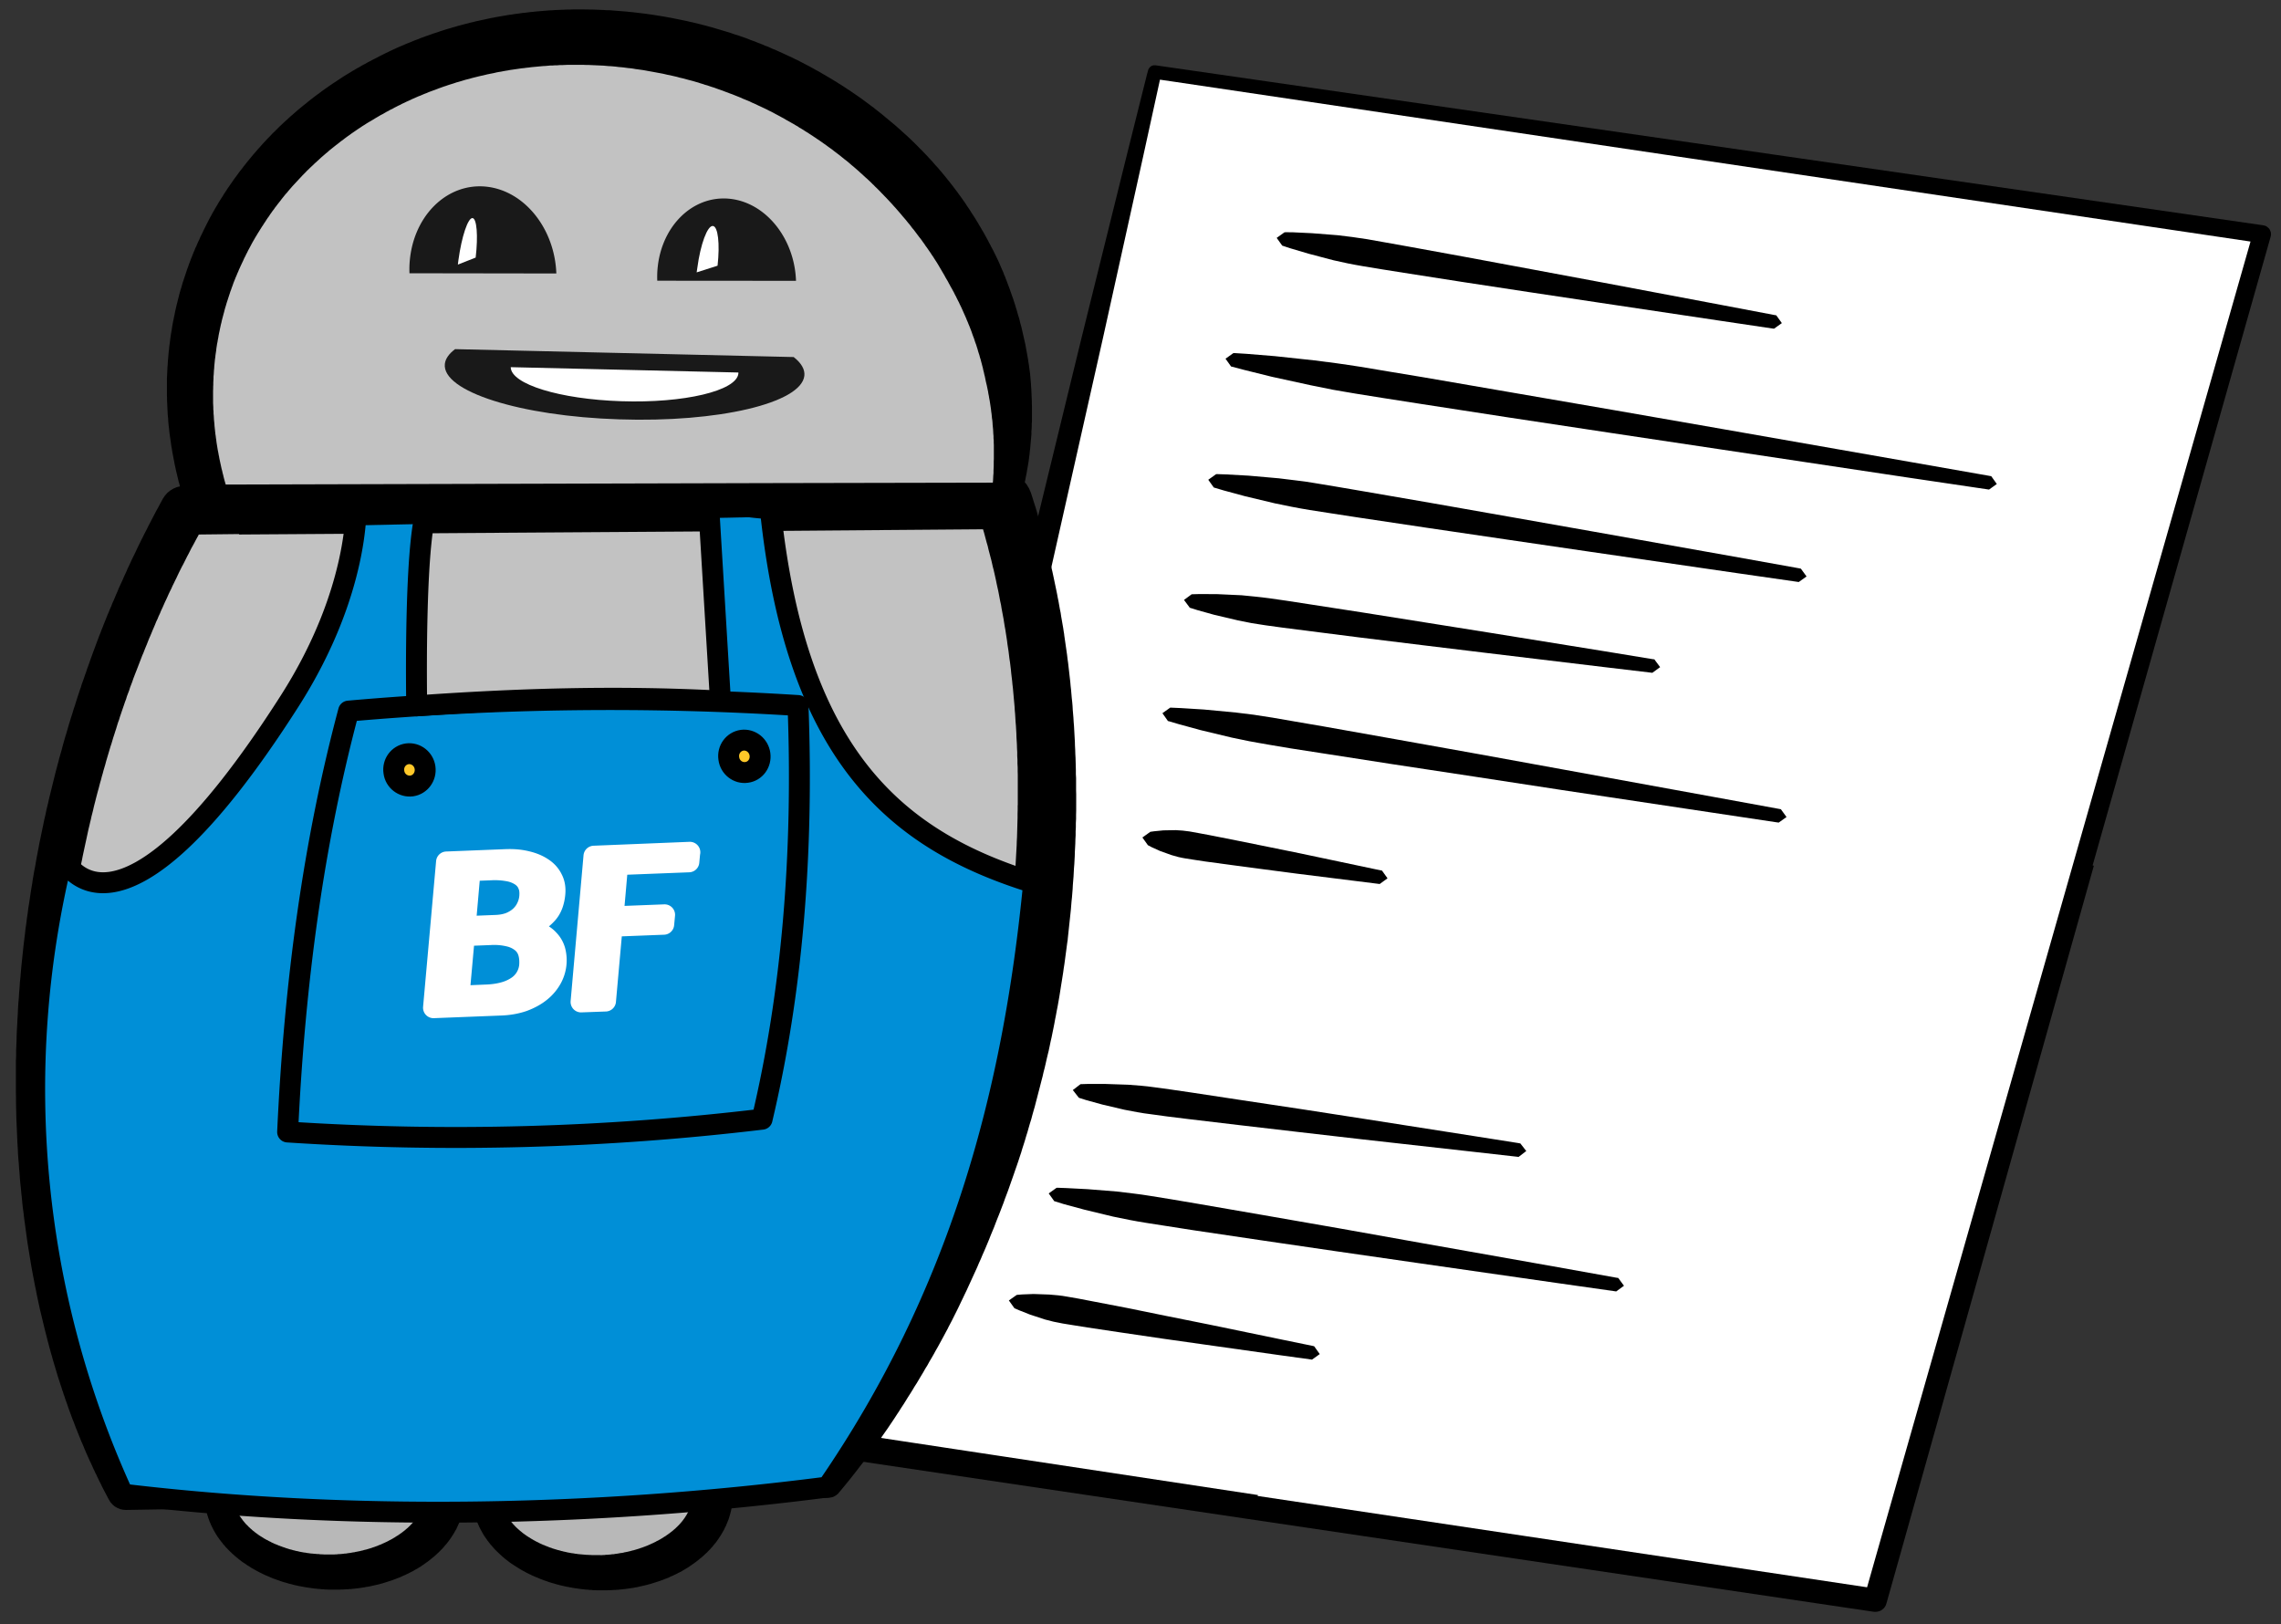 <svg viewBox="0 0 205 146" xmlns="http://www.w3.org/2000/svg" fill-rule="evenodd" clip-rule="evenodd" stroke-linejoin="round" stroke-miterlimit="1.41"><rect x="0" y="0" width="205" height="146" fill="#333333" stroke="none"/><path d="M103.77 6.47L74.84 129.78l93.7 14.05L203.3 21.05 103.77 6.47z" fill="#fff"/><path d="M103.86 5.87l1.8.26 46.28 6.68 51.47 7.44.13.03.13.05.11.08.1.09.09.1.06.13.05.13.02.13v.14l-.03.14-16 56.51.11.03-17.62 62.68-1.02 3.62-.05.15-.08.15-.1.13-.13.11-.14.1-.15.06-.16.04-.17.02-.17-.01-56.36-8.36-37.36-5.55-.19-.05-.18-.07-.16-.1-.15-.14-.12-.15-.1-.17-.06-.18-.04-.2v-.19l.02-.19 3.02-12.91 4.84-20.73 3.81-16.3 1.62-6.83 1.59-6.72 3.1-12.94 5.54-22.75 4.07-16.43 1.8-7.2.1-.37.03-.1.05-.08.06-.08.07-.07.08-.06.1-.04.1-.03h.2zm-1.13 8.23l-3.59 16.22-5.03 22.34-2.91 12.67-1.53 6.59-1.56 6.69-3.75 15.95-4.79 20.31-.02.02-3.26 13.91 36.77 5.57-.04.08 54.78 8.21 1.3-4.58 17.55-61.6 15.61-54.77-50.53-7.5-46.25-6.87-1.23-.18-1.52 6.94z"/><path d="M115.49 20.87l.74.01 1.68.08 2.3.18 1.31.16.68.1.68.1 1.63.29 2.07.37 5.15.94 6.02 1.12 6.27 1.17 10.91 2.06 4.53.86.18.03.5.7-.7.5-.18-.02-4.57-.68-10.97-1.64-6.32-.95-6.04-.92-5.18-.81-2.08-.33-1.63-.27-.68-.12-.67-.13-1.28-.28-2.24-.59-1.62-.48-.7-.23-.04-.01-.5-.7.7-.5h.05zM110.89 31.73l1.13.07 2.57.21 3.54.38 2.01.26 1.04.15 1.05.16 2.51.42 3.2.53 7.95 1.37 9.28 1.6 9.69 1.69 16.83 2.95 7 1.23.27.05.5.7-.7.5-.27-.04-7.02-1.04-16.9-2.54-9.73-1.46-9.32-1.41-7.97-1.23-3.2-.5-2.5-.4-1.06-.18-1.04-.18-1.98-.4-3.48-.76-2.5-.62-1.1-.29-.05-.01-.5-.7.7-.5h.05zM109.33 42.61l.88.03 2 .11 2.73.24 1.55.19.8.1.82.13 1.93.32 2.46.42 6.14 1.06 7.16 1.26 7.47 1.32 12.98 2.31 5.4.97.2.04.51.7-.7.5-.21-.03-5.42-.78-13.06-1.9-7.5-1.1-7.2-1.06-6.15-.92-2.47-.38-1.93-.3-.82-.14-.8-.15-1.52-.31-2.68-.64-1.92-.52-.84-.25-.05-.01-.5-.7.7-.5h.04zM109.4 53.4l2.18.1 1.22.12.64.07.64.08 1.53.22 1.95.3 4.85.75 5.66.9 5.9.94 10.28 1.66 4.26.7.17.02.52.7-.7.51-.16-.02-4.3-.51-10.32-1.24-5.93-.72-5.7-.7-4.87-.62-1.95-.25-1.53-.21-.64-.1-.63-.1-1.21-.24-2.12-.5-1.51-.42-.67-.21-.03-.01-.52-.7.69-.51h.03l.7-.02 1.58.01zM105.21 63.6l.92.04 2.08.13 2.86.27 1.62.2.83.13.85.13 2.02.35 2.57.44 6.41 1.14 7.48 1.34 7.8 1.42 13.55 2.47 5.63 1.03.22.04.51.7-.7.5-.23-.03-5.66-.85L140.34 71l-7.83-1.2-7.51-1.14-6.43-1-2.58-.4-2.02-.34-.85-.15-.83-.15-1.6-.33-2.79-.67-2.01-.55-.88-.26h-.04l-.5-.71.7-.5h.04zM106.28 74.65l.32.04.32.04.77.14.97.18 2.43.48 2.82.57 2.95.6 5.12 1.08 2.13.45.09.01.5.7-.7.51-.09-.01-2.16-.27-5.2-.65-2.98-.39-2.86-.38-2.44-.33-.98-.15-.77-.12-.32-.06-.32-.07-.6-.17-1.03-.37-.75-.34-.32-.17h-.01l-.5-.7.7-.5.01-.01.36-.05.81-.08 1.11-.02.62.04zM101.37 97.49l1.16.09.6.06.62.08 1.46.2 1.85.27 4.61.7 5.38.81 5.62.87 9.76 1.53 4.06.64.15.03.53.68-.69.53-.16-.02-4.08-.46-9.82-1.1-5.64-.65-5.41-.63-4.63-.55-1.86-.23-1.46-.2-.6-.08-.6-.1-1.16-.22-2-.47-1.45-.4-.63-.2-.03-.02-.53-.68.69-.53h.03l.66-.02h1.5l2.07.07zM94.99 106.75l.84.03 1.92.1 2.63.21 1.49.18.77.1.78.12 1.86.3 2.36.4 5.9 1.02 6.88 1.2 7.17 1.28 12.47 2.21 5.18.93.2.03.51.7-.7.51-.2-.03-5.21-.74-12.54-1.8-7.21-1.04-6.9-1.01-5.93-.88-2.37-.37-1.86-.29-.78-.13-.76-.14-1.47-.3-2.57-.62-1.85-.5-.8-.25-.05-.01-.5-.7.7-.5h.04zM94.3 116.35l.8.07.4.05.42.07.98.17 1.25.24 3.12.6 3.63.74 3.79.76 6.58 1.36 2.73.56.11.03.5.7-.7.5-.12-.02-2.76-.38-6.66-.94-3.82-.54-3.67-.54-3.14-.47-1.25-.2-.99-.16-.4-.08-.41-.08-.78-.2-1.34-.44-.96-.38-.42-.18-.02-.01-.5-.7.71-.5h.02l.46-.04 1.03-.04 1.41.05z"/><g><ellipse cx="29.82" cy="134.33" rx="10.15" ry="6.96" fill="#b8b8b8"/><path d="M29.7 128.3h-.13l-.12.01-.12.01h-.12l-.13.02h-.12l-.11.02-.12.01-.12.01-.12.02-.12.01-.11.02-.12.02-.12.01-.11.02-.12.02-.11.02-.11.02-.12.03-.1.02-.12.02-.11.03-.11.03-.11.02-.1.03-.12.03-.1.03-.11.03-.1.03-.11.03-.1.04-.1.03-.11.03-.1.04-.1.04-.1.03-.1.04-.1.04-.1.04-.1.04-.1.04-.09.04-.1.04-.09.04-.09.05-.1.04-.05.03-.03.02-.1.04-.08.05-.09.04-.09.05-.08.05-.09.05-.08.05-.09.04-.08.05-.08.06-.08.05-.08.05-.08.05-.07.05-.08.06-.07.05-.08.06-.07.05-.07.06-.07.05-.07.06-.07.05-.07.06-.06.06-.07.06-.06.05-.07.06-.06.06-.06.06-.06.06-.05.06-.06.06-.06.06-.05.06-.05.06-.06.06-.05.07-.05.06-.05.06-.04.06-.05.06-.04.07-.05.06-.04.06-.04.07-.04.06-.04.06-.04.07-.03.06-.04.06-.03.07-.03.06-.03.07-.03.06-.03.07-.03.06-.03.06-.02.07-.02.06-.03.07-.02.06-.02.07-.02.06-.02.07-.01.06-.02.07-.01.06-.01.07-.02.06v.07l-.02.06v.07l-.01.06v.07l-.01.07v.53l.01.06v.07l.02.06v.07l.02.06.01.06.02.07.01.06.02.07.01.06.02.06.02.06.02.07.02.06.02.06.03.06.02.07.03.06.03.06.02.06.03.06.03.06.04.06.03.06.03.06.04.07.04.06.03.06.04.05.04.06.04.06.05.06.04.06.04.06.05.06.05.06.04.05.05.06.05.06.05.06.06.05.05.06.06.05.05.06.06.06.06.05.06.06.06.05.06.05.06.06.06.05.07.05.06.05.07.06.07.05.07.05.07.05.06.05.08.05.07.05.08.05.07.04.08.05.08.05.07.05.08.04.08.05.08.04.09.04.08.05.08.04.09.04.08.05.09.04.09.04.08.04.1.04.08.03.1.04.08.04.1.03.09.04.1.03.09.04.1.03.09.03.1.04.1.03.1.03.09.03.1.03.1.02.1.03.1.03.1.02.1.03.11.02.1.02.11.03.1.02.11.02.11.02.1.02.12.01.1.02.11.02.11.01.11.02.11.01.12.01.1.01.12.01.11.01.11.01h.12l.11.02H29l.12.01H30.05l.12-.01h.11l.12-.02h.11l.12-.01.11-.01.11-.01.12-.02h.1l.12-.02.11-.02.11-.01.11-.02.11-.02.11-.02.11-.01.1-.03.12-.02.1-.02.1-.02.11-.02.1-.03.11-.02.1-.03.1-.03.11-.02.1-.03.1-.03.1-.03.1-.03.1-.03.1-.04.1-.03.09-.03.1-.04.09-.03.1-.04.08-.04.1-.03.09-.04.09-.04.08-.04.1-.04.08-.04.09-.04.08-.04.09-.04.08-.05.08-.04.08-.04.09-.05.08-.04.07-.05.08-.04.08-.05.07-.05.08-.05.07-.04.07-.04v-.01l.08-.05.07-.05.07-.05.07-.05.07-.05.06-.05.07-.05.06-.05.07-.05.06-.06.06-.05.06-.05.06-.05.06-.06.05-.05.06-.05.05-.06.05-.05.06-.06.05-.05.05-.06.04-.05.05-.05.05-.06.04-.06.05-.05.04-.06.04-.05.04-.06.04-.05.04-.06.03-.05.04-.06.03-.06.04-.05.03-.06.03-.05.03-.06.03-.05.02-.06.03-.05.03-.06.02-.06.02-.05.03-.06.01-.05.03-.06.01-.05.02-.06.02-.05.01-.06.02-.05.01-.06.01-.05.01-.06.02-.05v-.06l.01-.05v-.06l.02-.05V134.55l.01-.06v-.33l-.01-.06v-.05l-.01-.06-.01-.05-.01-.05-.01-.06-.01-.05-.01-.06-.02-.05v-.05l-.02-.06-.02-.05-.02-.06-.01-.05-.02-.05-.02-.06-.02-.05-.02-.05-.03-.06-.02-.05-.03-.05-.02-.06-.03-.05-.03-.05-.03-.06-.02-.04v-.01l-.04-.06-.03-.05-.03-.05-.04-.06-.03-.05-.04-.05-.04-.06-.03-.05-.04-.05-.04-.06-.05-.05-.04-.05-.04-.06-.05-.05-.05-.05-.04-.05-.05-.06-.05-.05-.05-.05-.06-.05-.05-.05-.05-.06-.06-.05-.05-.05-.06-.05-.06-.05-.06-.05-.06-.06-.06-.05-.02-.01-.04-.04-.06-.05-.07-.05-.06-.05-.07-.05-.06-.05-.07-.05-.07-.05-.02-.02-.05-.04-.07-.05-.07-.05-.07-.05-.07-.05-.08-.05-.07-.05-.08-.05-.08-.05-.07-.05-.08-.04-.08-.05-.08-.05-.09-.04-.07-.04v-.01l-.1-.05-.07-.05-.09-.05-.08-.05-.09-.05-.09-.04-.09-.05-.08-.05-.1-.04-.09-.05-.09-.04-.1-.04-.09-.05-.1-.04-.09-.04-.1-.04-.1-.04-.1-.04-.1-.04-.1-.04-.1-.04-.1-.04-.1-.03-.07-.03h-.03l-.1-.05-.11-.04-.1-.04-.11-.04-.11-.03-.11-.04-.11-.04-.11-.03-.11-.04-.11-.03-.12-.03-.11-.03-.11-.03-.12-.03-.12-.03-.1-.03h-.01l-.12-.03-.12-.03-.12-.03-.12-.03-.12-.03-.12-.03-.09-.01-.04-.01h-.12zm.25-1.9l.14-.02.14-.02.14-.02.14-.02.14-.02.14-.02H30.93l.14-.02h.14l.14-.02h.28l.13-.01H32.72l.14.02H33.04l.1.02.13.01.13.02.14.02.13.02.13.02.13.02.13.02.14.02.13.03.13.03.13.02.13.03.13.03.12.03.13.03.13.04.12.03.13.04.13.03.12.04.13.04.12.04.12.04.02.01.1.04.12.05.12.05.12.05.12.05.11.05.12.06.11.05.12.06.1.06.12.05.11.06.11.06.11.07.09.04.02.02.1.06.11.07.1.07.11.07.1.07.1.07.1.07.08.06.03.02.1.07.09.08.1.08.09.08.1.08.08.08.1.08.08.09h.01l.08.08.08.09.09.09.08.09.09.09.07.09.08.09.08.09.08.1.07.09.08.1.07.09.07.1.07.1.07.1.07.1.06.1.06.1.07.1.06.1.05.11.02.03.04.08.06.1.05.11.05.11.05.11.05.11.04.11.05.11.04.12.04.11.04.11.04.12.03.12.03.11.03.12.03.12.03.12.02.12.03.12.02.12.01.12.02.12.01.12.01.12.01.12.01.13v.74l-.02.12v.12l-.02.13-.02.12-.02.12-.02.12-.02.12-.02.12-.03.11-.03.12-.03.12-.03.11-.04.12-.03.11-.04.12-.04.1-.05.12-.04.11-.05.11-.05.11-.05.11-.05.1-.05.12-.05.1-.06.1-.06.1-.06.11-.06.1-.06.1-.07.1-.06.1-.07.1-.07.1-.07.1-.07.09-.08.1-.07.09-.08.09-.08.09-.07.09-.08.09-.08.09-.09.09-.08.08-.09.09-.08.08-.09.08-.09.09-.09.08-.09.08-.09.08-.1.07-.09.08-.1.08-.09.07-.1.08-.1.07-.1.07-.1.07-.1.07-.1.07-.1.07-.1.07-.11.06-.02.01-.09.06-.1.06-.12.06-.1.06-.11.07-.12.06-.1.05-.12.06-.11.06-.12.05-.11.06-.12.05-.12.05-.12.06-.11.05-.12.05-.12.04-.12.05-.13.05-.12.04-.12.05-.13.04-.12.04-.13.04-.12.04-.13.04-.13.04-.12.04-.13.03-.13.04-.13.03-.13.03-.13.03-.14.03-.13.03-.13.03-.14.03-.13.02-.14.02-.13.03-.14.02-.13.02-.14.02-.14.02-.14.02-.13.01-.14.02-.14.01-.14.02h-.14l-.14.02h-.15l-.14.01-.14.01h-.14l-.15.01H29.53l-.15-.01h-.14l-.15-.02h-.14l-.14-.02-.14-.01-.14-.01-.14-.02-.14-.01-.14-.02-.14-.02-.14-.02-.14-.02-.13-.02-.14-.02-.14-.03-.13-.02-.14-.03-.13-.02-.13-.03-.14-.03-.13-.03-.13-.03-.13-.04-.13-.03-.13-.03-.13-.04-.13-.04-.12-.03-.13-.04-.13-.04-.12-.04-.13-.05-.12-.04-.12-.04-.12-.05-.13-.04-.12-.05-.12-.05-.11-.05-.12-.05-.12-.05-.12-.05-.11-.05-.12-.06-.1-.05-.12-.06-.11-.05-.11-.06-.11-.06-.11-.06-.11-.06-.1-.06-.12-.06-.1-.07-.1-.06-.1-.07-.11-.06-.1-.07-.1-.07-.1-.07-.1-.06-.1-.07-.1-.08-.09-.07-.1-.07-.08-.08-.1-.07-.09-.08-.09-.07-.08-.08-.1-.08-.08-.08-.08-.08-.09-.08-.08-.08-.08-.08-.08-.09-.08-.08-.08-.08-.07-.1-.08-.08-.07-.08-.07-.1-.07-.08-.07-.1-.07-.08-.07-.1-.06-.09-.07-.09-.06-.1-.06-.09-.06-.1-.06-.1-.05-.09-.06-.1-.05-.1-.05-.1-.05-.1-.05-.1-.05-.1-.04-.1-.04-.1-.05-.1-.03-.1-.04-.11-.04-.1-.03-.11-.04-.11-.03-.1-.03-.11-.02-.11-.03-.11-.02-.11-.02-.11-.02-.11-.02-.11-.01-.11-.02-.11V135l-.02-.12v-.11l-.01-.11V134.1l.01-.12.01-.11.01-.11.02-.12.01-.1.02-.12.02-.1.02-.12.02-.1.03-.11.03-.11.03-.1.03-.11.03-.1.03-.11.04-.1.04-.11.04-.1.04-.1.04-.1.05-.1.04-.1.05-.1.05-.1.05-.1.06-.1.05-.09.06-.1.05-.09.06-.1.06-.08.06-.1.07-.08.06-.1.07-.08.07-.1.06-.08.07-.08.08-.09.07-.08.07-.09.08-.08.07-.08.08-.08.08-.08.08-.08.08-.08.08-.08.09-.07.08-.08.09-.07.09-.08.08-.07.1-.07.08-.07.1-.07.09-.07.09-.07.1-.07.09-.06.1-.07.1-.06.1-.07.1-.06.1-.06.1-.06.1-.06.1-.06.1-.06.1-.05.11-.06.1-.06.12-.05.1-.05.11-.06.11-.05.11-.05.12-.05.04-.02.07-.03.11-.04.12-.05.11-.05.12-.04.11-.04.12-.05.12-.04.12-.04.12-.04.12-.04.12-.03.12-.04.12-.04.12-.03.13-.03.12-.04.13-.03.12-.03.13-.03.12-.02.13-.03.13-.03.13-.02.13-.03.12-.02.13-.02.14-.02.13-.02.13-.02.13-.02.13-.01.14-.02.13-.01.13-.01.14-.01.13-.02h.14l.13-.01h.14l.14-.01h.13l.14-.01H29.82l.04-.01.1-.02z"/><ellipse cx="53.88" cy="134.39" rx="10.15" ry="6.96" fill="#b8b8b8"/><path d="M53.75 128.36h-.12l-.12.01-.12.01h-.12l-.12.02h-.12l-.12.02-.12.01-.12.01-.12.02-.12.01-.11.02-.12.02-.12.01-.11.02-.11.02-.12.02-.11.02-.11.03-.12.02-.1.03-.12.02-.1.03-.12.02-.1.03-.11.03-.11.03-.1.03-.11.03-.11.03-.1.04-.1.03-.11.03-.1.04-.1.04-.1.03-.1.04-.1.04-.1.04-.1.04-.1.04-.09.04-.1.04-.09.04-.09.05-.1.04-.04.03-.04.02-.1.04-.08.05-.09.04-.09.05-.08.05-.09.05-.08.05-.08.05-.09.05-.08.05-.08.05-.08.05-.07.05-.08.05-.08.06-.07.05-.08.06-.07.05-.07.06-.07.05-.07.06-.07.05-.07.06-.06.06-.07.06-.06.05-.06.06-.07.06-.06.06-.06.06-.05.06-.06.06-.06.06-.05.06-.05.06-.06.07-.05.06-.05.06-.04.06-.05.06-.05.07-.04.06-.04.06-.05.06-.04.07-.04.06-.04.06-.03.07-.04.06-.03.07-.04.06-.03.06-.03.07-.03.06-.03.07-.03.06-.02.07-.03.06-.02.06-.03.07-.02.06-.02.07-.02.06-.01.07-.02.06-.02.07-.01.06-.01.07-.01.06-.02.07v.06l-.01.07-.01.07v.06l-.01.07v.53l.01.06.01.07.01.06.01.07.01.06.01.07.02.06.01.06.02.07.01.06.02.06.02.07.02.06.02.06.03.06.02.06.02.07.03.06.03.06.03.06.03.06.03.06.03.06.03.06.04.07.03.06.04.06.03.06.04.06.04.05.04.06.05.06.04.06.04.06.05.06.05.06.05.05.04.06.05.06.06.06.05.05.05.06.06.06.05.05.06.06.06.05.06.06.06.05.06.05.06.06.07.05.06.05.07.06.06.05.07.05.07.05.07.05.07.05.07.05.08.05.07.05.08.04.07.05.08.05.08.05.08.04.07.05.09.04.08.05.08.04.08.04.09.04.08.05.09.04.09.04.09.04.08.04.1.03.08.04.1.04.09.03.09.04.1.04.09.03.1.03.09.04.1.03.1.03.1.03.1.03.1.03.1.02.1.03.1.03.1.02.1.03.1.02.1.02.11.03.1.02.12.02.1.02.11.02.1.01.12.02.1.02.12.01.1.02.12.01.1.01.12.01.11.01.11.01.12.01.1.01h.12l.12.01h.11l.12.01H54.1l.12-.01h.11l.12-.02h.11l.12-.01.11-.01.11-.01.12-.02h.11l.11-.02.11-.02.11-.01.11-.02.11-.02.11-.02.11-.01.11-.02.1-.03.11-.02.11-.02.1-.02.11-.03.1-.02.1-.03.11-.03.1-.02.1-.03.1-.03.1-.03.1-.03.1-.03.1-.04.1-.03.09-.03.1-.04.09-.03.1-.04.08-.03.1-.04.09-.04.09-.04.09-.04.08-.04.1-.04.08-.04.08-.04.09-.04.08-.05.08-.04.09-.04.08-.05.08-.04.08-.05.07-.04.08-.05.08-.05.07-.05.08-.04.06-.04v-.01l.08-.05.07-.05.07-.05.07-.05.07-.05.06-.05.07-.05.06-.05.07-.05.06-.06.06-.05.06-.05.06-.05.06-.06.05-.05.06-.05.05-.06.06-.05.05-.06.05-.05.05-.05.04-.06.05-.05.05-.06.04-.05.05-.06.04-.06.04-.05.04-.06.04-.05.04-.06.03-.05.04-.06.03-.05.04-.06.03-.06.03-.05.03-.06.03-.05.03-.06.02-.05.03-.06.02-.06.02-.05.03-.06.02-.05.02-.06.01-.05.02-.06.02-.05.01-.06.02-.05.01-.06.01-.05.02-.06V135l.01-.06.01-.05.01-.06v-.05l.01-.06v-.11l.01-.05V134.22l-.01-.05v-.06l-.01-.05-.01-.06-.01-.05v-.06l-.02-.05-.01-.06-.01-.05-.02-.05-.01-.06-.02-.05-.01-.06-.02-.05-.02-.05-.02-.06-.02-.05-.02-.05-.03-.06-.02-.05-.02-.05-.03-.06-.03-.05-.03-.05-.03-.06-.02-.04v-.01l-.04-.05-.03-.06-.03-.05-.04-.06-.03-.05-.04-.05-.03-.06-.04-.05-.04-.05-.04-.06-.05-.05-.04-.05-.04-.06-.05-.05-.05-.05-.04-.05-.05-.06-.05-.05-.05-.05-.06-.05-.04-.05h-.01l-.05-.06-.06-.05-.05-.05-.06-.05-.06-.05-.06-.05-.06-.06-.06-.05-.02-.01-.04-.04-.06-.05-.07-.05-.06-.05-.07-.05-.06-.05-.07-.05-.07-.05-.02-.02-.05-.03-.07-.06-.07-.05-.07-.05-.07-.05-.08-.05-.07-.05-.08-.05-.07-.05-.08-.04-.08-.05-.08-.05-.08-.05-.09-.04-.07-.04-.09-.06-.08-.05-.09-.05-.08-.05-.09-.04-.09-.05-.08-.05-.1-.04-.08-.05-.1-.05-.09-.04-.1-.04-.09-.05-.09-.04-.1-.04-.1-.04-.1-.04-.1-.04-.09-.04-.1-.04-.1-.04-.1-.04-.1-.03-.08-.03h-.03l-.1-.05-.11-.04-.1-.04-.11-.04-.11-.03-.11-.04-.1-.04-.12-.03-.11-.03-.11-.04-.12-.03-.1-.03-.12-.03-.12-.03-.12-.03-.1-.02-.01-.01-.12-.03-.12-.03-.12-.03-.12-.03-.12-.03-.12-.03-.09-.01-.04-.01h-.12zm.27-1.9l.13-.02.15-.02.13-.02.14-.02.14-.02.14-.02H55l.14-.02h.14l.14-.01.14-.01h.27l.14-.01H56.65l.14.01h.13l.14.01h.04l.1.02.13.01.13.02.14.02.13.02.13.02.13.02.14.02.13.03.13.02.13.03.13.02.13.03.13.03.12.03.13.04.13.03.13.03.12.04.13.04.12.03.13.04.12.04.12.05h.02l.1.04.12.05.12.05.12.05.12.05.11.06.12.05.11.05.12.06.11.06.11.06.12.05.1.07.12.06.08.04.02.02.11.07.1.06.11.07.1.07.1.07.1.07.1.08.08.05.03.02.1.08.1.07.09.08.09.08.1.08.08.08.1.09.08.08h.01l.08.08.09.1.08.08.08.09.09.09.08.09.08.09.07.1.08.08.08.1.07.1.07.1.07.09.07.1.07.1.07.1.06.1.07.1.06.1.06.1.06.11.01.03.04.08.06.1.05.11.05.11.05.11.05.11.05.11.04.11.04.12.04.11.04.12.04.11.03.12.04.11.03.12.03.12.02.12.03.12.02.12.02.12.02.12.01.12.02.12v.12l.02.13v.24l.01.12v.38l-.01.12-.01.12-.02.12-.01.13-.02.12-.01.12-.02.12-.03.12-.02.12-.03.11-.03.12-.03.12-.03.11-.04.12-.03.11-.04.12-.04.11-.05.11-.04.11-.05.11-.04.11-.05.11-.06.1-.05.12-.05.1-.06.1-.06.11-.06.1-.06.1-.06.1-.07.1-.06.1-.07.1-.07.1-.07.1-.07.1-.08.09-.07.09-.08.09-.07.1-.08.08-.08.09-.08.09-.09.09-.08.08-.08.09-.09.08-.09.08-.09.09-.09.08-.09.08-.09.08-.1.07-.09.08-.1.08-.09.07-.1.08-.1.07-.1.07-.1.07-.1.07-.1.07-.1.07-.1.07-.11.06-.02.01-.09.06-.1.06-.11.06-.11.07-.11.06-.11.06-.12.05-.1.06-.12.06-.12.05-.11.06-.12.05-.12.05-.11.06-.12.05-.12.05-.12.04-.12.05-.12.05-.13.04-.12.05-.12.04-.13.04-.12.04-.13.04-.13.04-.12.04-.13.04-.13.03-.13.04-.13.03-.13.03-.13.03-.14.03-.13.03-.13.03-.13.03-.14.02-.13.03-.14.02-.13.02-.14.02-.14.02-.14.02-.13.02-.14.01-.14.02-.14.01-.14.02h-.14l-.14.02h-.14l-.15.01-.14.01h-.14l-.14.01H53.59l-.15-.01h-.14l-.14-.02H53l-.14-.02-.14-.01-.14-.01-.14-.02-.14-.01-.14-.02-.14-.02-.14-.02-.14-.02-.13-.02-.14-.02-.13-.03-.14-.02-.13-.03-.14-.02-.13-.03-.13-.03-.14-.03-.13-.03-.13-.03-.13-.04-.13-.03-.13-.04-.13-.04-.12-.03-.13-.04-.13-.04-.12-.04-.12-.05-.13-.04-.12-.04-.12-.05-.12-.04-.12-.05-.12-.05-.12-.05-.12-.05-.12-.05-.11-.05-.12-.05-.11-.06-.12-.05-.11-.06-.11-.05-.11-.06-.11-.06-.11-.06-.11-.06-.1-.06-.11-.06-.1-.07-.11-.06-.1-.07-.1-.06-.11-.07-.1-.07-.1-.06-.1-.07-.1-.07-.1-.08-.09-.07-.09-.07-.1-.07-.09-.08-.09-.08-.09-.07-.08-.08-.09-.08-.09-.08-.08-.08-.08-.08-.09-.08-.08-.08-.08-.08-.08-.09-.07-.08-.08-.1-.07-.08-.08-.08-.07-.1-.07-.08-.07-.1-.07-.08-.06-.1-.07-.09-.06-.09-.07-.1-.06-.09-.06-.1-.05-.09-.06-.1-.05-.1-.06-.1-.05-.1-.05-.1-.05-.1-.04-.1-.05-.1-.04-.1-.04-.1-.04-.1-.04-.11-.04-.1-.03-.11-.03-.1-.04-.12-.02-.1-.03-.11-.03-.11-.02-.11-.02-.11-.02-.11-.02-.11-.01-.11-.02-.11v-.11l-.02-.12v-.22l-.01-.11V134.16l.01-.11.01-.11.01-.11.02-.12.01-.1.02-.12.02-.1.02-.12.03-.1.02-.11.03-.1.03-.12.03-.1.03-.1.03-.11.04-.1.04-.1.04-.11.04-.1.04-.1.05-.1.04-.1.05-.1.05-.1.05-.1.06-.1.05-.09.06-.1.05-.09.06-.1.06-.08.07-.1.06-.08.06-.1.07-.08.07-.1.07-.08.07-.08.07-.09.07-.08.07-.09.08-.08.08-.08.07-.08.08-.08.08-.08.08-.08.09-.08.08-.07.08-.08.09-.07.09-.07.08-.08.1-.07.08-.07.1-.07.09-.07.1-.07.09-.06.1-.07.09-.07.1-.06.1-.06.1-.07.1-.06.1-.06.1-.06.1-.06.1-.06.1-.05.11-.06.11-.06.1-.05.12-.05.1-.06.11-.05.12-.05.1-.05.05-.02.07-.03.11-.04.12-.05.11-.04.12-.05.11-.04.12-.05.12-.04.12-.04.12-.04.12-.04.12-.03.12-.04.12-.03.12-.04.13-.03.12-.03.13-.04.12-.03.13-.03.12-.02.13-.03.13-.03.13-.02.13-.02.13-.03.13-.02.13-.02.13-.02.13-.02.13-.01.13-.02.14-.02.13-.01.13-.01.14-.01.13-.01.14-.01.14-.01h.13l.14-.01h.14l.13-.01H53.93l.09-.02z"/><path d="M74.4 133.3c8.97-11.84 15.43-27.48 18.2-44.07 2.62-15.7 1.79-31.28-2.37-44.2l-73.67.84A107.07 107.07 0 004.82 80c-3.36 20.14-1 39.86 6.47 54.03l63.1-.72z" fill="#c2c2c2"/><path d="M75.16 134.38l-.17.1-.18.08-.2.04-.2.02-1.31.02-33.9.6-27.89.47-.26-.02-.26-.06-.24-.1-.23-.13-.2-.17-.18-.2-.14-.22-.09-.17-.09-.17-.09-.17-.09-.17-.09-.17-.09-.18-.09-.17-.08-.18-.09-.17-.09-.18-.08-.17-.09-.18-.08-.18-.09-.17-.08-.18-.09-.18-.08-.18-.08-.18-.08-.18-.09-.18-.08-.18-.08-.18-.08-.18-.08-.18-.08-.19-.08-.18-.07-.18-.08-.19-.08-.18-.08-.18-.07-.19-.08-.19-.07-.18-.08-.19-.07-.19-.08-.18-.07-.19-.07-.19-.07-.19-.08-.19-.07-.19-.07-.19-.07-.19-.07-.19-.07-.19-.07-.2-.06-.18-.07-.2-.07-.19-.07-.2-.06-.19-.07-.19-.06-.2-.07-.19-.06-.2-.07-.2-.06-.19-.06-.2-.07-.2-.06-.19-.06-.2-.06-.2-.06-.2-.06-.2-.06-.2-.06-.2-.06-.2-.06-.2-.05-.2-.06-.2-.06-.2-.05-.2-.06-.2-.05-.2-.11-.41-.1-.4-.11-.42-.1-.41-.1-.41-.1-.42-.1-.41-.1-.42-.09-.42-.09-.42-.09-.42-.08-.42-.09-.42-.08-.43-.08-.42-.08-.43-.08-.43-.07-.43-.07-.43-.07-.43-.07-.43-.07-.44-.06-.43-.06-.44-.06-.44-.06-.44-.06-.44-.05-.44-.06-.44-.05-.44-.04-.45-.05-.44-.04-.45-.05-.45-.04-.45-.03-.45-.04-.45-.03-.45-.04-.45-.03-.45-.02-.46-.03-.45-.02-.46-.02-.45-.02-.46-.02-.46-.02-.46-.01-.46-.01-.46-.01-.46v-.46l-.01-.47v-2.79l.02-.47v-.46l.02-.47.02-.47.01-.47.02-.47.03-.48.02-.47.03-.47.02-.47.03-.48.04-.47.03-.47.04-.48.03-.47.05-.48.04-.48.04-.47.05-.48.05-.48.05-.47.05-.48.06-.48.02-.2.04-.28.05-.48.07-.48.06-.48.07-.48.06-.48.08-.48.07-.48.07-.48.08-.48.05-.29.04-.3.05-.28.05-.3.05-.28.06-.3.05-.28.05-.3.05-.28.06-.3.05-.28.06-.3.05-.28.06-.3.06-.28.06-.29.06-.29.06-.29.06-.28.06-.3.06-.28.07-.29.06-.28.06-.3.07-.28.07-.28.06-.29.07-.29.07-.28.07-.29.07-.28.07-.29.07-.28.07-.29.07-.28.07-.28.08-.29.07-.28.08-.28.07-.29.08-.28.08-.28.08-.28.07-.28.08-.29.08-.28.08-.28.09-.28.08-.28.08-.28.08-.28.09-.28.08-.27.09-.28.09-.28.08-.28.1-.28.08-.27.09-.28.09-.28.09-.27.09-.28.1-.27.08-.28.1-.27.1-.28.09-.27.1-.27.09-.28.1-.27.1-.27.09-.27.1-.27.1-.28.1-.27.1-.27.1-.27.1-.27.1-.26.1-.27.11-.27.1-.27.11-.27.1-.26.11-.27.11-.27.1-.26.12-.27.1-.26.12-.26.1-.27.12-.26.11-.26.11-.27.12-.26.1-.26.12-.26.12-.26.12-.26.11-.26.12-.26.12-.26.11-.26.12-.25.12-.26.12-.26.12-.25.13-.26.12-.25.12-.26.12-.25.13-.26.12-.25.13-.25.12-.25.13-.25.13-.25.12-.25.13-.25.13-.25.13-.25.13-.25.13-.25.13-.24.14-.25.13-.25.13-.24.13-.24.19-.28.21-.24.26-.21.28-.17.3-.13.33-.08.33-.03 3.6-.06 45.94-.74 24.12-.36.4.02.39.1.37.14.35.21.3.26.26.3.21.35.16.37.1.3.1.32.1.32.1.31.1.32.09.32.09.32.1.32.08.32.1.32.08.33.1.32.08.33.08.32.09.33.08.33.08.32.08.33.08.33.07.33.08.33.08.34.07.33.07.33.07.34.07.33.07.34.07.34.06.33.07.34.06.34.06.34.07.34.05.34.06.34.06.35.06.34.05.34.03.17.02.18.05.34.05.35.05.35.05.34.05.35.04.35.05.35.04.35.04.35.04.35.04.35.04.36.03.35.04.35.03.36.03.35.04.36.03.35.02.36.03.36.03.35.02.36.03.36.02.36.02.36.02.36.02.36.01.36.02.36.01.36.02.36.01.37.01.36.01.36v.37l.02.36v1.1l.01.36V72.86l-.01.37v.37l-.02.37v.37l-.02.37v.37l-.02.36-.01.38-.02.37-.02.37-.01.37-.02.37-.02.37-.03.37-.02.37-.02.38-.03.37-.03.37-.02.38-.03.37-.03.37-.04.38-.03.37-.03.37-.04.38-.04.37-.04.38-.04.37-.04.38-.04.37-.04.38v.05l-.05.32-.05.38-.05.38-.05.37-.05.38-.05.37-.06.38-.05.37-.06.38-.06.38-.06.37-.06.38-.06.38-.03.19-.03.18-.07.4-.07.4-.08.4-.07.39-.08.4-.07.39-.08.4-.08.39-.08.4-.09.39-.08.39-.08.37v.02l-.1.4-.09.38-.09.4-.09.39-.1.38-.09.4-.1.38-.1.39-.1.39-.1.38-.1.39-.1.38-.1.39-.11.38-.11.39-.1.38-.12.38-.11.38-.11.39-.12.38-.11.38-.12.38-.12.37-.11.38-.01.02-.12.36-.12.37-.13.38-.13.37-.13.38-.13.37-.13.37-.13.37-.13.37-.14.37-.14.37-.13.37-.14.36-.14.37-.14.36-.15.37-.14.36-.14.37-.15.36-.15.36-.14.36-.15.36-.15.36-.15.35-.16.36-.15.36-.16.35-.15.36-.16.35-.16.35-.16.35-.16.35-.16.35-.16.35-.17.35-.16.34-.17.35-.16.34-.17.35-.17.34-.17.34-.17.34-.18.34-.1.19-.07.15-.18.33-.18.34-.18.33-.18.33-.18.33-.19.33-.18.33-.19.33-.19.32-.18.33-.2.32-.18.32-.2.33-.19.32-.19.32-.2.31-.19.32-.2.32-.2.31-.19.31-.2.32-.2.3-.2.32-.2.3-.2.31-.2.3-.21.31-.2.3-.21.3-.21.3-.21.3-.21.3-.08.11-.13.19-.22.3-.21.28-.22.3-.21.28-.22.3-.22.28-.22.28-.22.29-.22.28-.22.28-.22.28-.23.28-.22.27-.23.28-.05.06-.17.2-.13.16-.16.13zm-9.82-86.63l-43.85.29V48l-3.63.04-.02.06-.13.23-.13.24-.12.23-.13.24-.13.23-.12.24-.12.24-.13.24-.12.24-.12.24-.12.24-.13.24-.12.24-.12.24-.12.25-.11.24-.12.24-.12.25-.12.24-.11.25-.12.24-.12.25-.11.25-.11.24-.12.25-.11.25-.11.25-.12.25-.1.25-.12.25-.1.25-.12.25-.1.25-.11.26-.11.25-.1.25-.11.26-.11.25-.1.25-.1.26-.11.26-.1.25-.1.26-.11.25-.1.26-.1.26-.1.26-.1.26-.1.26-.1.25-.1.26-.1.26-.09.27-.1.26-.1.26-.08.26-.1.26-.1.26-.08.27-.1.26-.09.27-.09.26-.09.26-.09.27-.09.26-.08.27-.1.27-.08.26-.08.27-.09.27-.08.26-.09.27-.08.27-.08.27-.09.27-.08.27-.08.27-.08.27-.08.27-.08.27-.07.27-.08.27-.08.27-.07.27-.08.27-.07.28-.08.27-.07.27-.07.27-.08.28-.07.27-.07.27-.07.28-.07.27-.07.28-.06.27-.07.28-.07.27-.06.28-.07.28-.06.27-.07.28-.06.27-.06.28-.06.28-.06.28-.06.27-.06.28-.06.28-.06.28-.06.28-.05.27-.06.28-.06.28-.05.28-.05.28-.06.28-.05.28-.05.28-.05.28-.05.28-.05.28-.05.28-.08.46-.08.47-.07.46-.07.46-.08.47-.06.46-.07.46-.07.46-.06.46-.03.28-.03.18-.06.46-.05.47-.06.46-.05.46-.05.45-.05.46-.05.46-.04.46-.04.46-.04.46-.04.45-.04.46-.03.46-.03.45-.03.46-.03.45-.03.46-.02.45-.02.45-.02.46-.02.45-.02.45-.01.45-.01.45-.01.45-.01.45v.45l-.01.44v2.23l.01.44.01.45.02.44.01.44.02.44.01.44.02.43.03.44.02.44.03.43.02.44.03.43.03.43.04.43.03.43.04.43.04.43.04.43.04.43.05.42.05.43.05.42.05.42.05.42.06.42.05.42.06.42.06.41.07.42.06.41.07.42.07.4.07.42.07.4.07.41.08.4.08.41.08.4.08.4.08.4.09.4.09.4.09.4.09.4.09.4.1.38.1.4.1.39.04.19.05.2.05.19.05.19.06.19.05.2.05.18.06.2.05.19.05.19.06.19.05.19.06.19.06.19.05.18.06.2.06.18.06.19.06.18.05.2.06.18.06.18.06.19.07.18.06.19.06.18.06.19.06.18.07.18.06.18.07.19.06.18.06.18.07.18.07.18.06.18.07.18.07.18.07.17.06.18.07.18.07.18.07.17.07.18.07.18.07.17.07.18.08.17.07.17.07.18.08.17.07.17.07.17.08.18.07.17.08.17.07.17.08.17.08.17.08.16.07.17.08.17.08.17.08.16.08.17.08.16.08.17.08.16.04.08 27.72-.16L73.1 132h.6l.03-.06.2-.28.19-.29.19-.29.18-.29.2-.29.18-.29.18-.3.19-.29.18-.3.19-.29.18-.3.18-.3.18-.3.1-.19.08-.1.18-.3.17-.31.18-.3.18-.31.17-.3.18-.31.17-.31.17-.31.18-.31.17-.31.17-.31.16-.32.17-.31.17-.32.16-.31.17-.32.16-.32.16-.32.16-.32.16-.32.16-.33.16-.32.16-.33.15-.32.16-.33.15-.33.15-.33.15-.33.15-.33.15-.33.15-.33.15-.34.06-.15.09-.18.14-.33.15-.34.15-.33.14-.34.15-.34.14-.34.14-.34.14-.34.14-.34.14-.34.14-.34.14-.34.13-.35.13-.34.14-.35.13-.35.13-.34.13-.35.13-.35.13-.35.12-.35.13-.35.12-.36.12-.35.12-.35.12-.36.12-.35.12-.36.12-.35.11-.36.12-.36.11-.36.11-.36.11-.36.11-.36.11-.36.1-.36.12-.36.1-.37.1-.36.1-.36.1-.37.1-.34v-.02l.1-.37.11-.36.1-.37.1-.37.1-.36.1-.37.1-.37.09-.37.09-.37.09-.37.09-.37.09-.37.09-.37.08-.37.09-.37.08-.38.09-.37.08-.37.08-.38.08-.37.08-.38.07-.37.08-.38.07-.37v-.03l.08-.35.07-.38.07-.37.08-.38.07-.38.07-.38.06-.38.07-.37.06-.38.07-.38.06-.38.06-.38.03-.18.03-.18.06-.36.05-.36.06-.36.05-.36.05-.36.05-.36.05-.36.05-.35.05-.36.04-.36.05-.36.04-.36.04-.31v-.05l.05-.35.04-.36.04-.36.04-.36.04-.35.03-.36.04-.36.03-.35.03-.36.04-.35.03-.36.03-.36.02-.35.03-.36.03-.35.02-.36.02-.35.02-.35.02-.36.02-.35.02-.35.02-.36.01-.35.02-.35.01-.35.01-.36.01-.35.01-.35.01-.35v-.35l.01-.35v-.35l.01-.13v-2.65l-.01-.34v-.35l-.02-.34v-.35l-.02-.34v-.34l-.02-.35-.01-.34-.02-.34-.02-.34-.01-.34-.02-.34-.02-.34-.03-.34-.02-.34-.02-.34-.03-.33-.02-.34-.03-.34-.03-.33-.03-.34-.03-.33-.03-.34-.04-.33-.03-.33-.04-.33-.04-.34-.03-.33-.04-.33-.04-.33-.05-.32-.04-.33-.04-.33-.05-.33-.05-.32-.02-.17-.02-.16-.05-.32-.05-.32-.05-.33-.06-.32-.05-.32-.05-.32-.06-.32-.06-.32-.06-.32-.05-.32-.07-.31-.06-.32-.06-.32-.06-.31-.07-.31-.07-.32-.06-.3-.07-.32-.07-.31-.07-.31-.08-.3-.07-.32-.07-.3L89 50l-.08-.31-.08-.3-.07-.31-.09-.3-.08-.3-.08-.3-.08-.3-.09-.3v-.01l-23.01.18z"/><path d="M32 45.32s.38 7.73-5.95 17.66C10.27 87.72 5.63 77.05 5.63 77.05a87.52 87.52 0 005.42 57.24c19.92 2.38 41.87 2.12 63.32-.64 11.94-17.35 16.7-35.38 18.53-54.3-12.31-3.8-21.36-11.34-23.67-33.62-2.31-.18-2.13-.23-5.57-.76l1.09 18.04c-9.38-.5-18.44-.2-27.3.43 0 0-.3-16.98 1.27-18.34 1.57-1.37-6.71.22-6.71.22z" fill="#008fd7"/><clipPath id="a"><path d="M32 45.32s.38 7.73-5.95 17.66C10.27 87.72 5.63 77.05 5.63 77.05a87.52 87.52 0 005.42 57.24c19.92 2.38 41.87 2.12 63.32-.64 11.94-17.35 16.7-35.38 18.53-54.3-12.31-3.8-21.36-11.34-23.67-33.62-2.31-.18-2.13-.23-5.57-.76l1.09 18.04c-9.38-.5-18.44-.2-27.3.43 0 0-.3-16.98 1.27-18.34 1.57-1.37-6.71.22-6.71.22z"/></clipPath><g clip-path="url(#a)"><path d="M31.33 63.91a267.3 267.3 0 0140.39-.5c.51 13.46-.55 25.86-3.23 37.18a231.72 231.72 0 01-42.64 1.15c.62-13.48 2.35-26.11 5.48-37.83z" fill="#008fd7"/><clipPath id="b"><path d="M31.33 63.91a267.3 267.3 0 0140.39-.5c.51 13.46-.55 25.86-3.23 37.18a231.72 231.72 0 01-42.64 1.15c.62-13.48 2.35-26.11 5.48-37.83z"/></clipPath><g clip-path="url(#b)" fill="#fff" fill-rule="nonzero" stroke="#fff" stroke-width="1.88"><path d="M40.13 77.47l5.28-.21c.7-.03 1.33.02 1.9.16.57.13 1.05.33 1.45.6.4.26.69.59.88.98.2.38.27.81.23 1.29-.03.36-.1.68-.2.97-.1.28-.24.55-.45.8a4 4 0 01-.8.71 9.7 9.7 0 01-1.22.7v.04c.46.06.87.17 1.23.33s.66.37.9.64c.25.26.43.57.54.93a3.39 3.39 0 01-.34 2.6 4 4 0 01-1.02 1.16c-.42.33-.93.6-1.5.81-.59.2-1.23.32-1.93.35l-6.12.24 1.17-13.1zm1.68 5.81l2.8-.11c.45-.02.85-.1 1.2-.23.35-.14.66-.33.92-.56.25-.23.46-.5.6-.8.16-.32.25-.65.28-1 .03-.4 0-.74-.13-1.04-.11-.31-.32-.57-.6-.78a2.92 2.92 0 00-1.12-.47 6.8 6.8 0 00-1.69-.11l-1.82.07-.44 5.03zm-.56 6.25l2.38-.1c.64-.02 1.2-.1 1.69-.24a4 4 0 001.21-.56 2.52 2.52 0 001.07-1.85c.03-.42 0-.8-.1-1.15a1.9 1.9 0 00-.56-.9 2.78 2.78 0 00-1.12-.57 5.76 5.76 0 00-1.77-.16l-2.31.09-.49 5.44zM61.99 76.61l-.08.85-6.4.25-.41 4.69 4.63-.18-.08.85-4.63.18-.6 6.72-2.2.08 1.16-13.1L62 76.6z"/></g><path d="M31.33 63.91a267.3 267.3 0 0140.39-.5c.51 13.46-.55 25.86-3.23 37.18a231.72 231.72 0 01-42.64 1.15c.62-13.48 2.35-26.11 5.48-37.83z" fill="none" stroke="#000" stroke-width="1.88" stroke-linecap="round" stroke-miterlimit="1.5"/><path d="M36.6 67.75c.77-.1 1.49.45 1.6 1.25.11.8-.43 1.53-1.2 1.64-.77.1-1.5-.45-1.6-1.25-.12-.8.42-1.53 1.2-1.64zM66.7 66.53c.77-.1 1.49.46 1.6 1.26.11.8-.42 1.53-1.2 1.63-.77.11-1.5-.45-1.6-1.25-.12-.8.42-1.53 1.2-1.64z" fill="#ffc829" stroke="#000" stroke-width="1.88" stroke-linecap="round" stroke-miterlimit="1.5"/></g><path d="M32 45.32s.38 7.73-5.95 17.66C10.27 87.72 5.63 77.05 5.63 77.05a87.52 87.52 0 005.42 57.24c19.92 2.38 41.87 2.12 63.32-.64 11.94-17.35 16.7-35.38 18.53-54.3-12.31-3.8-21.36-11.34-23.67-33.62-2.31-.18-2.13-.23-5.57-.76l1.09 18.04c-9.38-.5-18.44-.2-27.3.43 0 0-.3-16.98 1.27-18.34 1.57-1.37-6.71.22-6.71.22z" fill="none" stroke="#000" stroke-width="1.88" stroke-linecap="round" stroke-miterlimit="1.5"/><path d="M90.42 44.7c.23-1.18.39-2.36.48-3.55C92.27 22.7 76.87 5.86 56.52 3.6 36.17 1.33 18.53 14.48 17.16 32.95c-.32 4.2.25 8.48 1.66 12.58l71.6-.84z" fill="#c2c2c2"/><clipPath id="c"><path d="M90.42 44.7c.23-1.18.39-2.36.48-3.55C92.27 22.7 76.87 5.86 56.52 3.6 36.17 1.33 18.53 14.48 17.16 32.95c-.32 4.2.25 8.48 1.66 12.58l71.6-.84z"/></clipPath><g clip-path="url(#c)"><path d="M40.9 31.38c-.56.42-.87.87-.92 1.33-.27 2.46 6.75 4.7 15.67 4.98 8.91.3 16.37-1.46 16.64-3.92.06-.56-.26-1.13-.96-1.68l-30.42-.71z" fill="#191919"/><clipPath id="d"><path d="M40.9 31.38c-.56.42-.87.87-.92 1.33-.27 2.46 6.75 4.7 15.67 4.98 8.91.3 16.37-1.46 16.64-3.92.06-.56-.26-1.13-.96-1.68l-30.42-.71z"/></clipPath><g clip-path="url(#d)"><path d="M45.9 33c.02 1.53 4.41 2.88 9.93 3.06 5.64.19 10.36-.93 10.53-2.48v-.1L45.9 33z" fill="#fff"/></g><path d="M50 24.58c-.15-4.04-2.86-7.42-6.26-7.8-3.64-.4-6.75 2.76-6.94 7.06a9.2 9.2 0 000 .72l13.2.02z" fill="#191919"/><clipPath id="e"><path d="M50 24.58c-.15-4.04-2.86-7.42-6.26-7.8-3.64-.4-6.75 2.76-6.94 7.06a9.2 9.2 0 000 .72l13.2.02z"/></clipPath><g clip-path="url(#e)"><path d="M42.75 23.15c.23-1.97.1-3.5-.28-3.55-.41-.04-.98 1.65-1.27 3.78l-.05.4 1.6-.63z" fill="#fff"/></g><path d="M71.54 25.25c-.13-3.82-2.7-7.02-5.91-7.38-3.44-.38-6.38 2.6-6.56 6.67a9.2 9.2 0 000 .69l12.47.01z" fill="#191919"/><clipPath id="f"><path d="M71.54 25.25c-.13-3.82-2.7-7.02-5.91-7.38-3.44-.38-6.38 2.6-6.56 6.67a9.2 9.2 0 000 .69l12.47.01z"/></clipPath><g clip-path="url(#f)"><path d="M64.49 23.88c.22-1.98.04-3.52-.42-3.57-.49-.05-1.12 1.64-1.4 3.77l-.06.4 1.88-.6z" fill="#fff"/></g></g><path d="M52.54.85h.25l.25.01h.25l.25.01.24.01.25.01.25.01.25.02h.26l.25.02.25.02.25.02.25.02.25.02.26.02.25.03.25.02.25.03.26.03.25.03.25.03.25.03.25.04.25.03.25.04.25.04.25.04.25.04.24.04.25.05.25.04.24.05.25.05.24.05.25.05.24.05.24.05.25.06.24.05.24.06.24.06.24.06.24.06.24.06.24.07.24.06.24.07.23.07.24.07.23.07.24.07.23.07.24.07.23.08.23.08.24.07.23.08.23.08.23.08.22.08.24.1.22.08.23.08.23.1.22.08.23.09.22.1.23.08.22.1.22.1.23.09.22.1.22.1.22.1.22.1.21.1.22.1.22.1.21.11.22.1.21.11.22.11.21.11.21.11.21.11.22.12.2.11.21.12.21.11.21.12.2.12.21.12.2.12.21.12.2.12.21.13.2.12.2.13.2.12.2.13.2.13.06.04.14.1.2.12.2.14.19.13.19.13.2.14.19.13.19.14.19.14.19.14.19.14.18.14.2.14.18.15.18.14.19.15.18.14.18.15.18.15.18.15.18.15.18.15.18.15.18.15.17.15.18.16.17.15.17.16.18.16.17.15.17.16.17.16.16.16.11.1.06.06.17.17.16.16.16.17.17.16.16.17.16.17.16.16.15.17.16.17.16.17.15.18.15.17.16.17.13.15.02.03.15.17.15.18.14.17.15.18.14.18.15.18.14.18.14.18.14.18.14.19.14.18.13.18.14.19.13.18.14.2.13.18.13.19.12.19.13.19.13.19.12.2.12.18.13.2.12.19.12.2.12.19.11.2.12.19.11.2.12.2.11.19.11.2.11.2.11.2.1.2.11.2.1.2.11.2.1.2.1.2.1.2.04.09.06.12.1.21.09.2.09.21.09.21.09.21.09.2.08.22.09.2.08.22.08.2.08.22.08.21.08.21.07.21.08.22.07.21.08.21.07.22.07.21.07.22.06.21.07.22.06.21.06.22.07.21.06.22.05.22.06.22.06.21.05.22.05.22.05.22.05.22.05.22.05.22.05.22.04.22.04.22.04.22.04.22.04.22.04.23.03.22.04.22.03.22.03.23.03.22.03.22.02.23.02.22.02.23.02.22.01.22.02.23.01.22.01.23.01.23.01.22.01.23v.22l.01.23v1.35l-.02.23v.23l-.01.22-.02.23V39l-.02.22-.02.23-.02.22-.02.23-.02.23-.02.22-.03.23-.02.23-.03.22-.03.23-.02.17-.01.06-.04.24-.04.23-.04.23-.04.23-.04.23-.05.23-.04.23-.05.23-.05.23-.05.23-.06.23-.05.23-.06.22-.06.23-.01.06-.05.16-1.29-.25 1.3.25-.07.22-.1.2-.13.18-.16.16-.18.13-.2.1-.22.06-.22.02-.82.02-21.02.44-49.76 1.03-.3-.01-.3-.07-.3-.11-.1-.07-.16-.09-.24-.2-.2-.23-.17-.26-.13-.28-.07-.2-.07-.2-.07-.2-.06-.21-.07-.2-.07-.21-.06-.2-.06-.21-.06-.21-.06-.2-.06-.21-.06-.2-.05-.22-.06-.2-.05-.21-.05-.2-.05-.22-.05-.2-.05-.21-.04-.2-.05-.22-.04-.2-.04-.22-.04-.2-.04-.21-.04-.21-.04-.21-.03-.21-.04-.21-.03-.21-.03-.21-.03-.21-.03-.21-.03-.21-.03-.21-.02-.21-.02-.21-.03-.21-.02-.22-.02-.2-.01-.22-.02-.2-.02-.22-.01-.21-.01-.21-.01-.21-.01-.21-.01-.22-.01-.2v-.22l-.01-.21v-1.48l.01-.21.01-.21.01-.21.01-.22.01-.2.02-.22.01-.23.02-.23.02-.23.02-.23.02-.23.03-.23.02-.23.03-.22.03-.23.03-.23.03-.22.03-.23.04-.22.04-.23.03-.22.04-.22.04-.23.05-.22.04-.22.05-.22.04-.22.05-.22.05-.22.05-.22.06-.22.05-.22.06-.22.05-.21.06-.22.06-.21.07-.22.06-.21.06-.22.07-.2.07-.22.07-.21.07-.21.07-.21.07-.21.08-.21.07-.21.08-.2.08-.22.08-.2.08-.2.08-.21.09-.2.08-.21.1-.2.08-.2.09-.2.1-.2.08-.2.1-.2.1-.2.09-.2.1-.2.1-.2.1-.2.1-.19.1-.2.1-.19.11-.19.1-.2.11-.18.11-.2.11-.18.12-.2.1-.18.06-.09.06-.1.12-.19.12-.18.11-.19.12-.18.12-.18.12-.19.13-.18.12-.18.13-.18.12-.18.13-.18.13-.17.13-.18.13-.18.13-.17.14-.17.13-.18.14-.17.13-.17.14-.17.14-.17.14-.17.14-.17.15-.17.14-.16.14-.17.15-.16.15-.17.14-.16.15-.16.15-.16.15-.16.16-.16.15-.16.15-.16.16-.15.16-.16.15-.15.16-.16.16-.15.16-.15.16-.15.17-.15.16-.15.16-.15.17-.14.17-.15.16-.14.17-.15.17-.14.17-.14.17-.14.18-.14.17-.14.17-.14.18-.14.17-.13.18-.14.18-.13.18-.13.18-.14.18-.13.18-.13.18-.12.18-.13.19-.13.18-.12.2-.13.18-.12.18-.12.2-.13.18-.12.2-.12.18-.11.2-.12.19-.12.2-.11.19-.12.2-.1.19-.12.2-.11.2-.1.2-.12.2-.1.2-.11.2-.1.2-.1.2-.11.2-.1.2-.1.2-.1.21-.1.2-.1.22-.1.2-.09.21-.1.21-.09.21-.09.21-.09.21-.09.21-.08.22-.09.21-.09.21-.08.22-.08.21-.09.22-.08.22-.08.21-.07.22-.08.22-.08.22-.07.22-.07.22-.08.22-.07.22-.07.23-.07.22-.06.22-.07.23-.06.22-.07.23-.06.22-.06.23-.06.23-.06.23-.06.23-.05.22-.06.14-.03.1-.02.22-.05.24-.05.23-.05.23-.05.23-.05.23-.04.24-.05.23-.04.24-.04.23-.04.24-.04.23-.04.24-.03.24-.04.23-.03.24-.03.24-.04.24-.02.24-.03.24-.03.24-.02.24-.03.24-.02.24-.02.24-.02.25-.02.24-.02.24-.01.24-.02.25-.01.24-.01.25-.01.24-.01.25-.01h.24l.25-.01h.99zm-.94 4.98h-.65l-.22.01-.21.01h-.22l-.22.02h-.21l-.22.02h-.21l-.21.02-.22.02-.21.01-.21.02-.22.02-.2.02-.22.02-.21.02-.21.03-.21.02-.21.03-.21.02-.21.03-.21.03-.21.03-.2.03-.22.03-.2.04-.2.03-.22.04-.2.04-.2.03-.21.04-.2.05-.2.04-.21.04-.09.02-.11.02-.2.05-.2.05-.2.04-.21.05-.2.05-.2.05-.2.05-.2.06-.2.05-.2.05-.19.06-.2.06-.2.06-.19.05-.2.07-.19.06-.2.06-.18.06-.2.07-.19.06-.19.07-.2.07-.18.07-.19.07-.19.07-.19.07-.19.07-.18.08-.19.07-.19.08-.18.08-.19.07-.18.08-.18.08-.19.08-.18.09-.18.08-.18.08-.18.09-.18.08-.18.1-.18.08-.17.09-.18.09-.17.1-.18.08-.17.1-.18.09-.17.1-.17.1-.18.09-.17.1-.17.1-.17.1-.16.1-.17.1-.17.1-.17.1-.16.1-.17.11-.16.1-.16.11-.17.11-.16.11-.16.11-.16.11-.16.11-.16.12-.16.11-.15.11-.16.12-.15.12-.16.11-.15.12-.15.12-.16.12-.15.12-.15.12-.15.12-.15.12-.14.13-.15.12-.15.13-.14.12-.15.13-.14.13-.14.13-.14.13-.15.13-.13.13-.14.13-.14.13-.14.14-.14.13-.13.14-.13.13-.14.14-.13.14-.13.14-.13.14-.13.14-.13.14-.13.14-.13.14-.12.14-.13.15-.12.14-.12.15-.13.14-.12.15-.12.15-.12.15-.11.15-.12.15-.12.15-.11.15-.12.15-.1.15-.12.15-.11.16-.11.15-.1.16-.12.16-.1.15-.1.16-.11.16-.1.16-.11.16-.05.08-.05.08-.1.16-.1.16-.1.16-.1.17-.1.16-.09.16-.1.17-.09.16-.09.17-.09.17-.09.17-.09.16-.08.17-.09.17-.08.17-.09.17-.08.18-.08.17-.08.17-.08.17-.08.18-.08.17-.07.18-.08.17-.07.18-.08.18-.07.18-.07.17-.07.18-.06.18-.07.18-.06.18-.07.18-.06.19-.06.18-.06.18-.06.19-.06.18-.06.19-.05.18-.06.19-.05.18-.05.2-.05.18-.05.19-.05.19-.05.19-.04.19-.05.19-.04.19-.04.19-.04.2-.04.18-.04.2-.03.2-.04.19-.03.2-.04.19-.03.2-.03.19-.02.2-.03.2-.03.2-.02.2-.03.2-.02.2-.02.2-.02.2-.01.2-.02.18-.01.18-.01.18-.02.19v.18l-.01.19-.01.18v.19l-.01.18v.18l-.01.19V36.24l.01.18.01.19v.18l.02.19v.18l.02.19.01.18.01.19.02.18.02.19.01.18.02.19.02.18.02.19.02.18.03.19.02.18.03.19.02.18.03.19.03.18.03.19.03.18.04.19.03.18.04.19.03.18.04.18.04.19.04.18.04.19.04.18.05.18.04.19.05.18.04.18.05.19.05.18.05.18.04.12 48.84-.13 20.1-.04.02-.22.01-.2.01-.22.02-.21v-.22l.01-.21.01-.21V41.47l.01-.22V40l-.01-.2v-.21l-.02-.2v-.2l-.02-.21-.01-.2-.01-.2-.02-.2-.02-.2-.01-.2-.02-.21-.03-.2-.02-.2-.02-.2-.03-.2-.02-.2-.03-.2-.03-.2-.03-.2-.03-.19-.04-.2-.03-.2-.04-.19-.03-.2-.04-.19-.04-.2-.04-.19-.05-.2-.04-.18-.04-.2-.04-.2-.05-.19-.04-.19-.05-.19-.04-.2-.05-.18-.05-.2-.05-.18-.05-.2-.06-.18-.05-.2-.06-.18-.06-.19-.05-.19-.06-.18-.06-.2-.07-.18-.06-.18-.06-.19-.07-.18-.07-.19-.06-.18-.07-.19-.07-.18-.07-.18-.08-.19-.07-.18-.08-.18-.07-.18-.08-.18-.08-.18-.08-.18-.08-.18-.08-.18-.08-.17-.09-.18-.08-.18-.09-.17-.09-.18-.08-.17-.1-.18-.08-.17-.1-.18-.09-.17-.1-.17-.09-.17-.1-.18-.05-.1-.04-.07-.1-.17-.1-.17-.09-.17-.1-.17-.1-.17-.1-.17-.1-.17-.1-.17-.1-.17-.1-.16-.11-.17-.11-.17-.1-.16-.12-.17-.1-.16-.12-.17-.11-.16-.11-.16-.12-.16-.11-.17-.12-.16-.11-.16-.12-.16-.12-.15-.12-.16-.12-.16-.12-.16-.12-.16-.13-.15-.12-.16-.12-.16-.13-.15-.12-.15-.13-.16-.13-.15-.13-.15-.13-.16-.13-.15-.13-.15-.13-.15-.13-.15-.02-.02-.12-.13-.13-.15-.14-.15-.13-.14-.14-.15-.14-.15-.14-.14-.14-.15-.14-.14-.14-.15-.14-.14-.14-.14-.15-.14-.14-.15-.05-.04-.1-.1-.14-.14-.15-.14-.15-.14-.15-.13-.15-.14-.15-.14-.15-.13-.15-.14-.15-.13-.16-.14-.15-.13-.16-.13-.15-.13-.16-.14-.16-.13-.16-.12-.16-.13-.16-.13-.16-.13-.16-.12-.17-.13-.16-.12-.16-.13-.17-.12-.17-.12-.16-.12-.17-.12-.17-.12-.17-.12-.17-.12-.17-.11-.17-.12-.13-.08-.05-.04-.17-.11-.17-.11-.18-.12-.17-.1-.18-.12-.18-.11-.18-.1-.17-.12-.18-.1-.18-.11-.18-.1-.19-.11-.18-.1-.18-.1-.18-.11-.19-.1-.18-.1-.19-.1-.19-.1-.18-.1-.19-.1-.19-.09-.19-.1-.19-.09-.19-.09-.19-.09-.2-.09-.18-.09-.2-.09-.19-.08-.2-.1-.19-.08-.2-.08-.2-.08-.19-.09-.2-.08-.2-.08-.2-.08-.2-.08-.2-.07-.2-.08-.2-.07-.2-.08-.2-.07-.2-.07-.2-.07-.21-.08-.2-.06-.21-.07-.2-.07-.22-.06-.2-.07-.21-.06-.2-.07-.22-.06-.2-.06-.22-.06-.2-.05-.22-.06-.21-.06-.21-.05-.22-.05-.2-.06-.22-.05-.22-.05-.21-.05-.22-.04-.21-.05-.22-.05-.22-.04-.22-.04-.21-.04-.22-.04-.22-.04-.22-.04-.22-.04-.22-.04-.22-.03-.22-.03-.23-.03-.22-.04-.22-.03-.22-.02-.23-.03-.22-.03-.22-.02-.23-.02-.22-.03-.22-.02-.23-.02-.22-.01-.22-.02-.22-.02-.22-.01-.22-.01-.22-.01-.23-.01-.22-.01-.22-.01h-.22l-.21-.01h-.88z"/></g></svg>